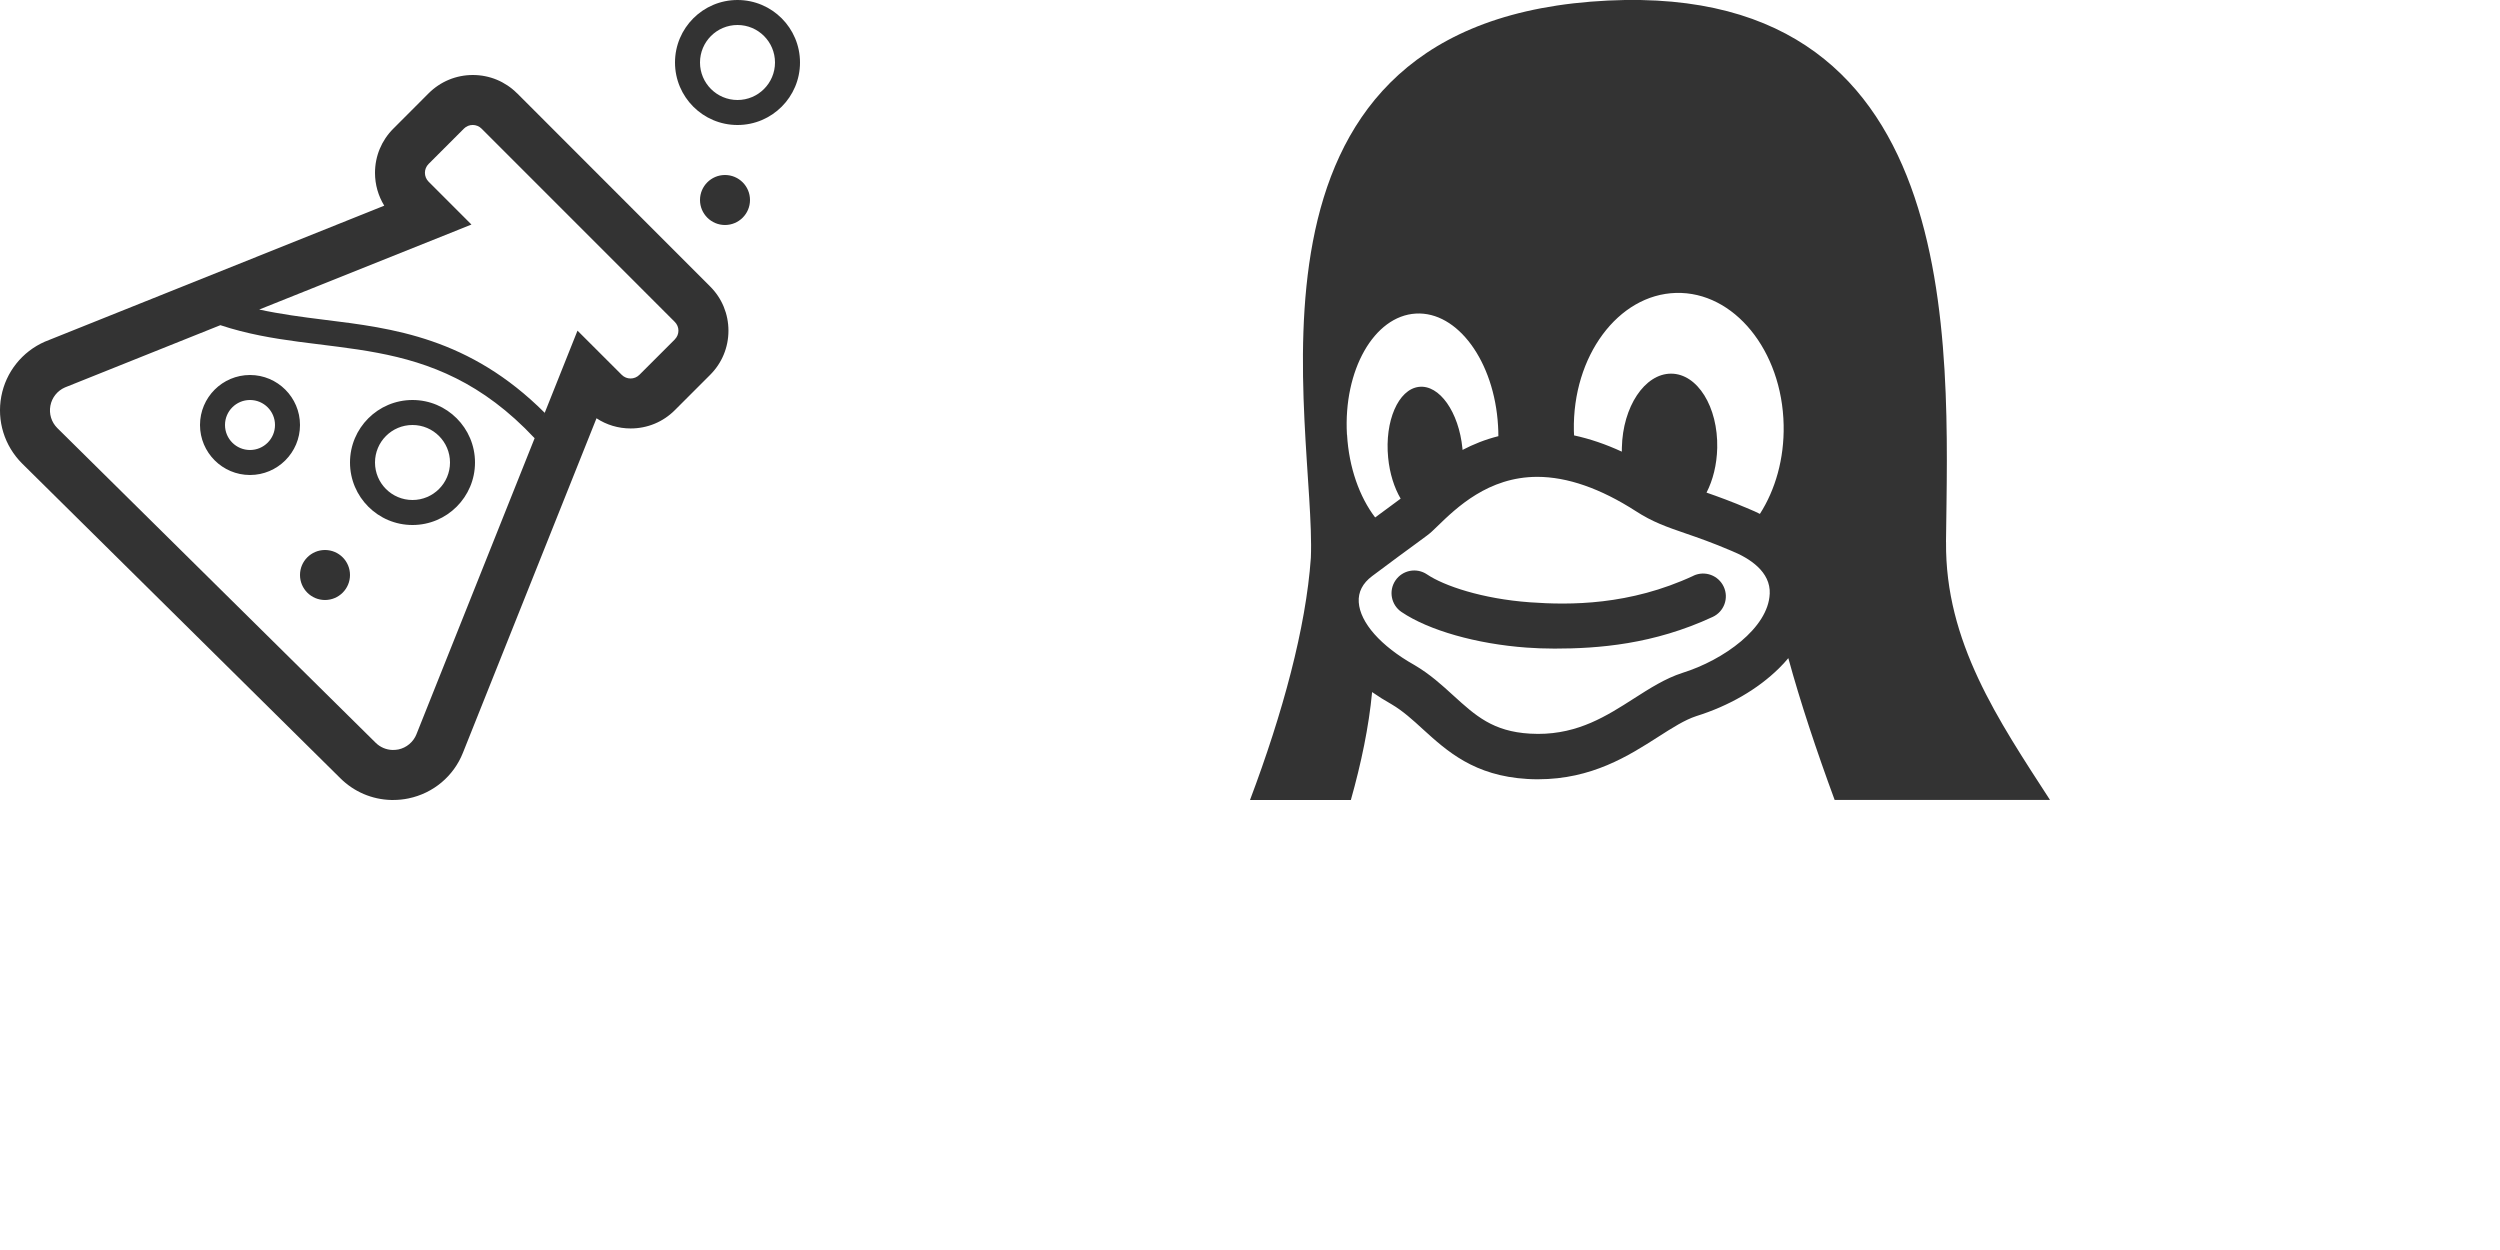 <svg baseProfile="tiny" xmlns="http://www.w3.org/2000/svg" preserveAspectRatio="xMinYMin meet" viewBox="0 0 100 50" width="100" height="50"><path fill="#333" d="M20.682 3.732C20.21 3.26 19.582 3 18.914 3s-1.295.26-1.77.733l-1.41 1.412c-.473.472-.734 1.1-.734 1.77 0 .47.13.92.37 1.312l-13.576 5.44c-.908.398-1.56 1.217-1.742 2.188-.185.977.125 1.98.834 2.687l12.72 12.58c.548.548 1.276.86 2.045.877h.08c.2 0 .407-.02.61-.063.994-.206 1.808-.893 2.177-1.828l5.342-13.377c.4.265.874.407 1.366.407.67 0 1.297-.26 1.768-.732L28.4 15c.477-.474.738-1.103.738-1.773s-.262-1.3-.732-1.768l-7.724-7.73zM16.66 29.367c-.125.313-.398.544-.728.612-.076.014-.153.02-.23.02-.253-.007-.498-.11-.68-.293L2.29 17.12c-.233-.233-.336-.567-.274-.893.06-.324.28-.598.582-.73l6.217-2.49c4.19 1.393 8.38.05 12.57 4.522L16.66 29.365zM26.99 13.58l-1.414 1.413c-.195.196-.512.196-.707 0L23.1 13.226l-1.432 3.59.12-.304c-3.01-3.005-6.07-3.384-8.83-3.723-.886-.11-1.746-.225-2.59-.407l8.49-3.4-1.715-1.716c-.195-.195-.195-.512 0-.707l1.414-1.414c.193-.195.51-.195.705 0l7.725 7.727c.2.195.2.512.002.707zM16.5 21c1.378 0 2.5-1.12 2.5-2.5S17.88 16 16.5 16 14 17.12 14 18.5s1.122 2.5 2.5 2.5zm0-4c.828 0 1.5.672 1.5 1.5s-.672 1.5-1.5 1.5c-.83 0-1.5-.672-1.5-1.5s.67-1.5 1.5-1.5zm13-17C28.12 0 27 1.12 27 2.5S28.12 5 29.5 5 32 3.88 32 2.5 30.88 0 29.5 0zm0 4c-.828 0-1.5-.672-1.5-1.5S28.672 1 29.5 1s1.5.672 1.5 1.5S30.328 4 29.5 4zM8 17c0 1.103.897 2 2 2s2-.897 2-2-.897-2-2-2-2 .897-2 2zm2-1c.552 0 1 .447 1 1s-.448 1-1 1-1-.447-1-1 .448-1 1-1zm2 7c0-.552.448-1 1-1s1 .448 1 1-.448 1-1 1-1-.448-1-1zM28 8c0-.552.448-1 1-1s1 .448 1 1-.448 1-1 1-1-.448-1-1z"/><g transform="translate(50)"><path fill="#333" d="M17.74 23.03c-2.562 1.19-4.943 1.178-6.543 1.062-1.908-.138-3.442-.66-4.117-1.117-.416-.28-.98-.173-1.262.243s-.173.98.243 1.262c1.086.734 3.004 1.28 5.007 1.424.34.024.712.04 1.114.04 1.744 0 3.958-.166 6.327-1.268.455-.212.652-.752.44-1.207s-.75-.654-1.207-.443zm10.1-1.35c.087-7.896.9-22.82-14.218-21.613C-1.3 1.27 2.656 17.037 2.434 22.317 2.237 25.11 1.31 28.524 0 32h4.034c.415-1.473.72-2.93.85-4.317.244.17.504.334.782.49.452.267.84.62 1.25.996.962.874 2.05 1.866 4.18 1.99.143.01.287.012.427.012 2.153 0 3.625-.942 4.81-1.7.566-.362 1.056-.675 1.517-.826 1.31-.41 2.454-1.072 3.31-1.914.133-.13.257-.267.373-.405.476 1.746 1.13 3.71 1.853 5.672H32c-2.068-3.196-4.2-6.325-4.158-10.32zM3.878 17.386c-.148-2.578 1.085-4.746 2.754-4.843s3.142 1.913 3.29 4.49c.01.14.012.277.013.414-.53.133-1.006.326-1.434.55 0-.018 0-.037-.003-.056-.143-1.462-.924-2.566-1.745-2.466s-1.37 1.367-1.227 2.83c.062.64.246 1.208.5 1.64-.063.05-.242.182-.45.333l-.57.42c-.622-.815-1.048-1.987-1.124-3.31zm16.91 6.37c-.058 1.362-1.84 2.643-3.486 3.158l-.01.003c-.683.222-1.294.613-1.94 1.026-1.085.695-2.208 1.413-3.83 1.413-.105 0-.214-.003-.322-.01-1.485-.086-2.18-.72-3.06-1.52-.463-.423-.942-.86-1.56-1.223l-.014-.008c-1.335-.753-2.163-1.69-2.216-2.506-.026-.408.154-.76.537-1.046.832-.624 1.39-1.032 1.76-1.302.41-.3.532-.39.624-.477.068-.062.138-.13.215-.205.764-.742 2.043-1.985 4.005-1.985 1.2 0 2.527.462 3.942 1.372.666.434 1.246.634 1.98.887.506.174 1.078.372 1.844.7l.012.005c.715.292 1.56.83 1.52 1.715zm-.393-3.2c-.137-.07-.28-.135-.43-.196-.69-.296-1.245-.496-1.704-.656.256-.497.413-1.116.428-1.79.035-1.637-.79-2.966-1.844-2.968s-1.936 1.322-1.97 2.96c-.002.054-.002.107-.002.16-.648-.3-1.286-.515-1.91-.65l-.008-.184v-.002c-.06-2.982 1.77-5.45 4.086-5.513s4.245 2.303 4.305 5.285v.002c.027 1.348-.333 2.59-.95 3.552z"/></g></svg>